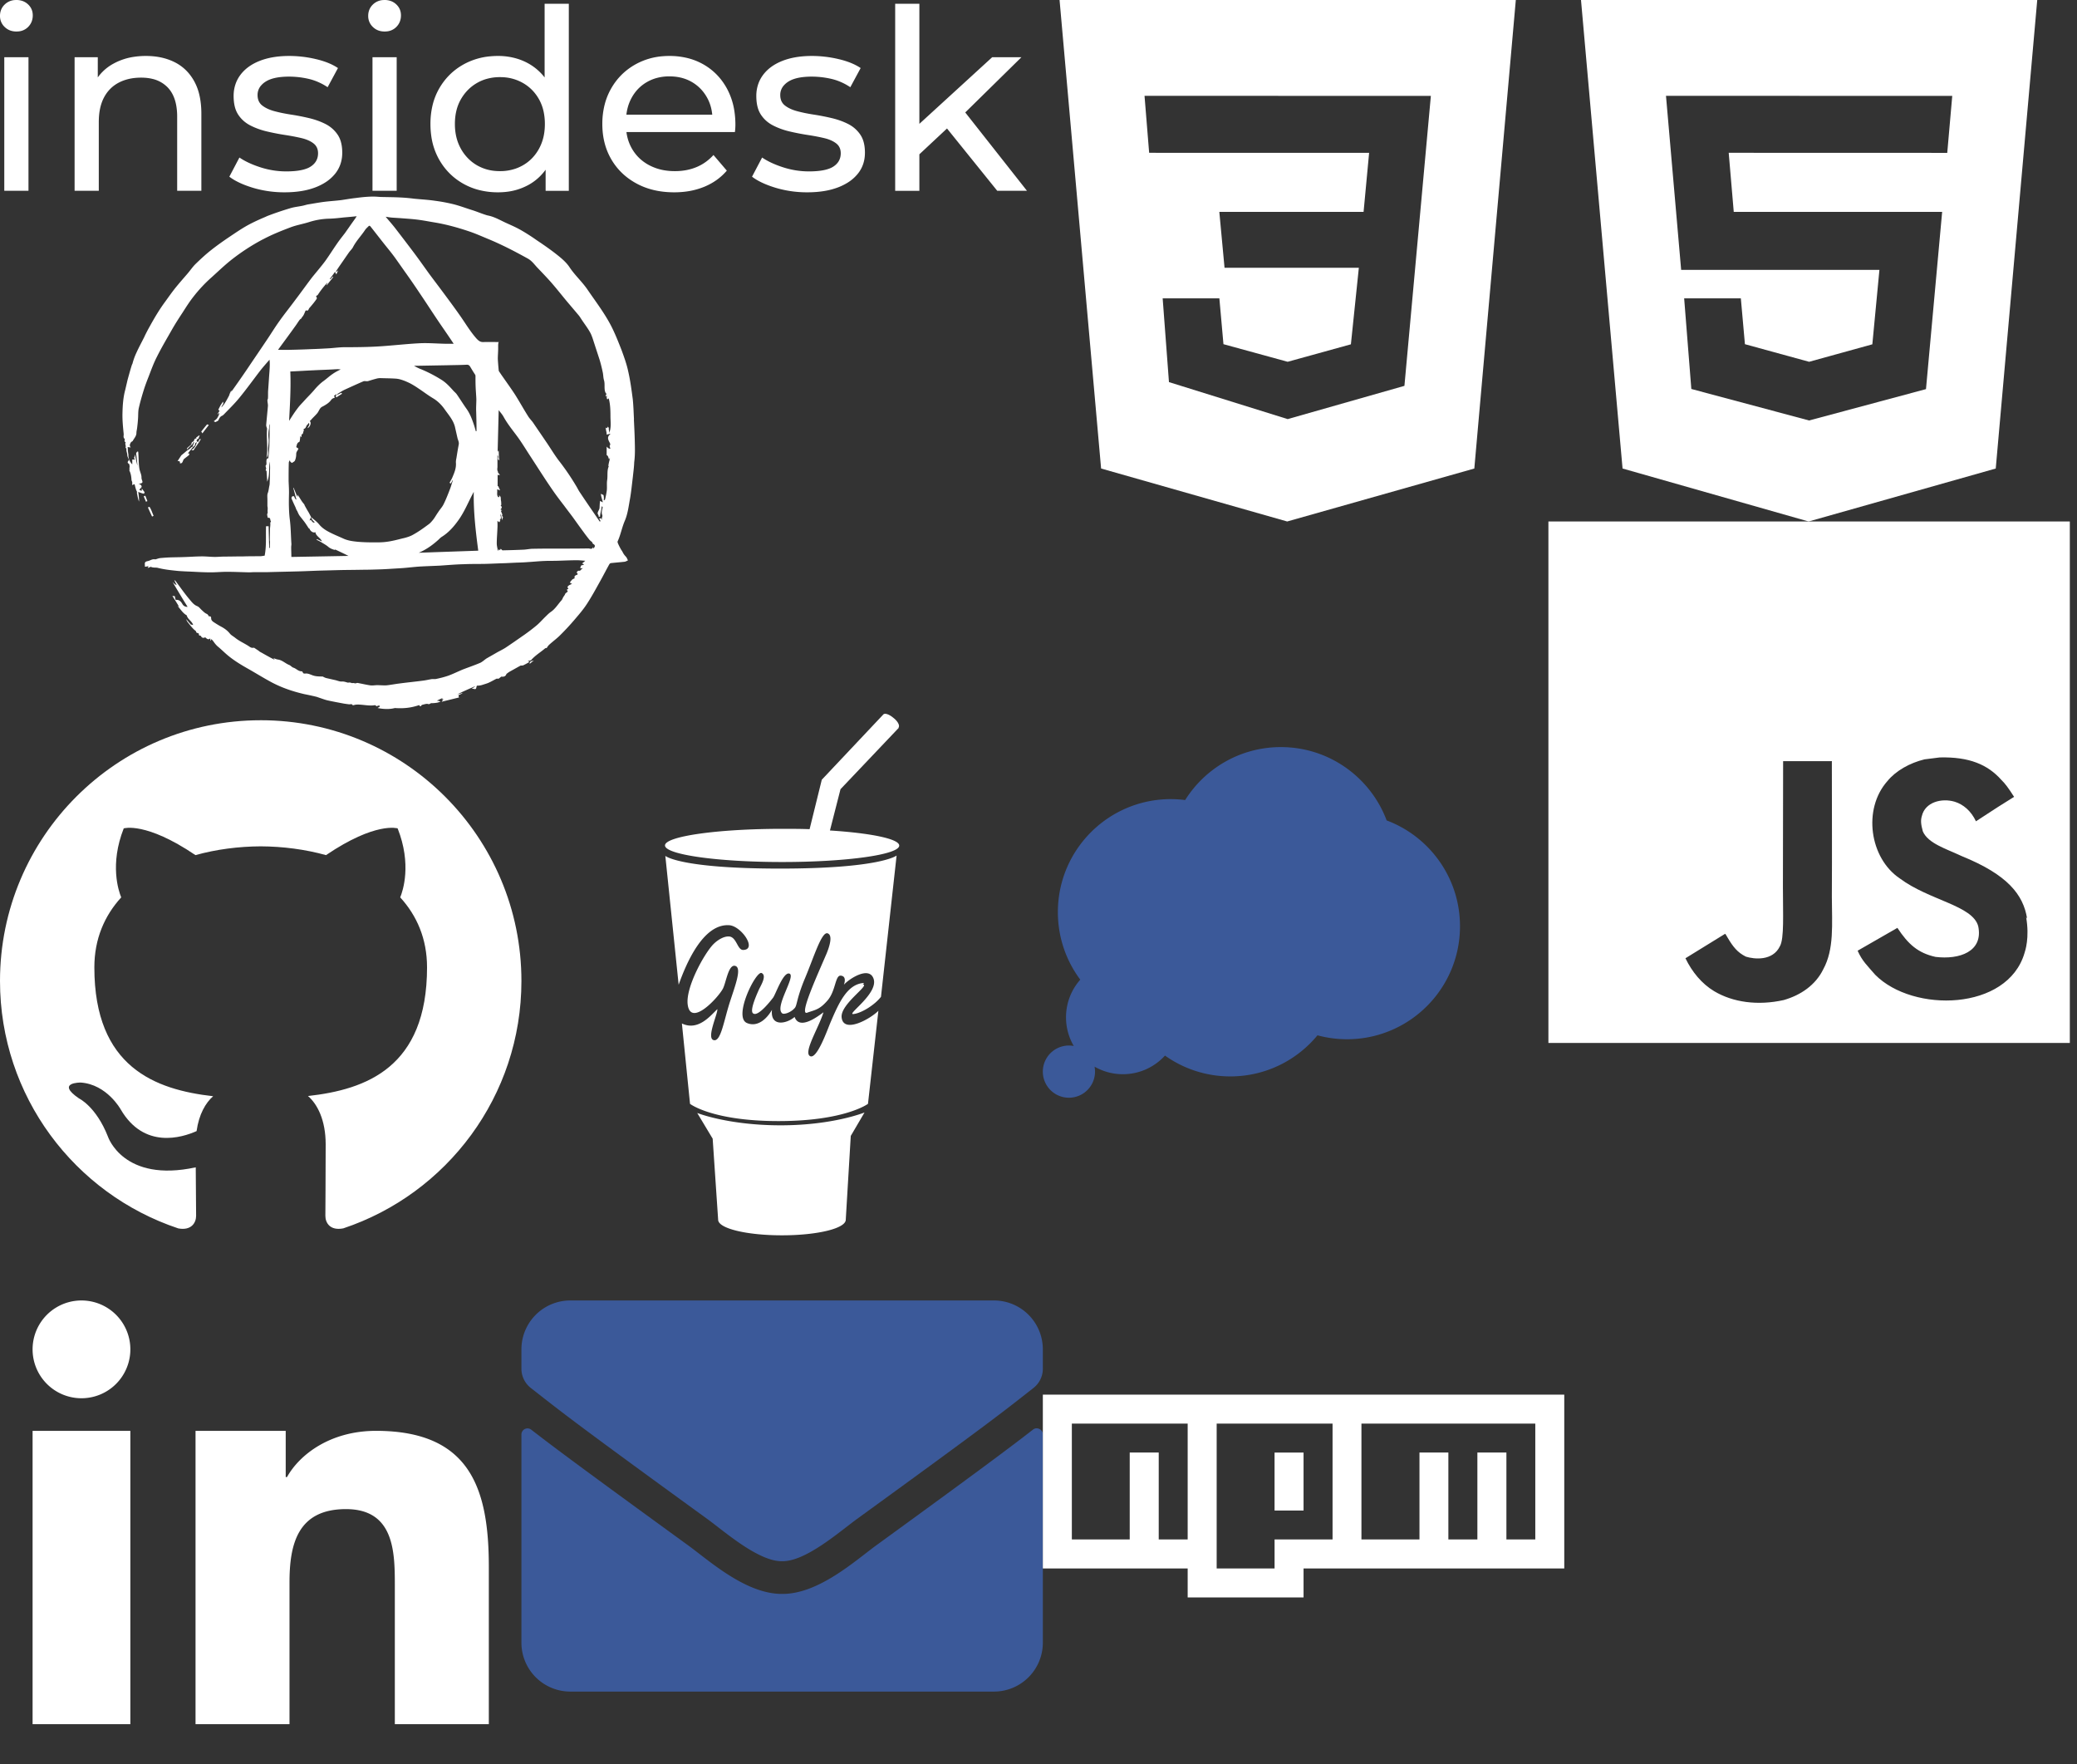 <?xml version="1.0" encoding="utf-8"?><svg width="239" height="203" viewBox="0 0 239 203" xmlns="http://www.w3.org/2000/svg" xmlns:xlink="http://www.w3.org/1999/xlink"><rect x="0" y="0" width="239" height="203" fill="#333333" stroke="none"/><svg width="60" height="60" viewBox="0 0 60 60" id="css3" x="118.175" xmlns="http://www.w3.org/2000/svg"><path fill="#fff" d="M3.75 0h52.5l-4.775 53.907L29.942 60 8.529 53.905 3.749 0zm42.725 11.033-32.95-.007.532 6.555 25.312.005-.637 6.79h-16.6l.6 6.432h15.455l-.915 8.808-7.275 2.01-7.39-2.025-.47-5.275h-6.525l.725 9.638 13.662 4.257 13.433-3.825 3.042-33.36z"/></svg><svg width="60" height="60" viewBox="0 0 60 60" id="github" y="82.127" xmlns="http://www.w3.org/2000/svg"><path fill="#fff" d="M30 .741c-16.567 0-30 13.431-30 30 0 13.255 8.596 24.5 20.516 28.467 1.499.278 2.05-.651 2.05-1.443 0-.715-.028-3.079-.041-5.585-8.347 1.815-10.108-3.54-10.108-3.54-1.364-3.467-3.331-4.39-3.331-4.39-2.722-1.862.206-1.824.206-1.824 3.012.212 4.598 3.092 4.598 3.092 2.676 4.586 7.018 3.26 8.731 2.494.269-1.939 1.046-3.262 1.905-4.012-6.664-.758-13.669-3.331-13.669-14.826 0-3.275 1.172-5.952 3.091-8.052-.311-.756-1.339-3.807.29-7.939 0 0 2.52-.806 8.252 3.076 2.393-.665 4.959-.998 7.509-1.01 2.549.012 5.117.345 7.515 1.01 5.727-3.881 8.242-3.076 8.242-3.076 1.633 4.133.606 7.184.295 7.939 1.923 2.101 3.088 4.777 3.088 8.052 0 11.523-7.018 14.06-13.699 14.802 1.076.931 2.035 2.757 2.035 5.555 0 4.014-.035 7.245-.035 8.233 0 .799.54 1.734 2.061 1.439C51.414 55.232 60 43.991 60 30.74c0-16.569-13.432-30-30-30z"/></svg><svg width="60" height="60" viewBox="0 0 60 60" id="gulp" x="60" y="82.127" xmlns="http://www.w3.org/2000/svg"><path fill="#fff" d="m37.89 48.58 1.59-2.71s-3.61 1.477-9.65 1.477c-6.045 0-9.6-1.42-9.6-1.42l1.777 2.958.63 9.323c0 1.008 3.285 1.795 7.34 1.795 4.058 0 7.345-.785 7.345-1.795l.573-9.588v-.04zm1.537-17.615c-1.923.115-2.883 2.258-3.847 4.512-.357.825-1.575 4.342-2.37 3.907-.795-.432 1.032-3.322 1.548-5.043-.593.435-2.763 2.123-3.322.537-.895.785-2.823 1.2-2.605-.822-.477.862-1.552 2.058-2.847 1.535-1.683-.638.987-6.027 1.65-5.768.665.303-.132 1.5-.34 1.985-.465 1.047-.995 2.395-.637 2.658.6.485 2.26-1.758 2.298-1.797.31-.413 1.197-3.072 1.908-2.768.712.335-1.777 3.852-.85 4.565.19.15.957-.075 1.422-.597.3-.3.195-1.05 1.197-3.445 1.01-2.397 1.91-5.39 2.598-5.165s.123 1.758-.128 2.358c-1.16 2.695-3.17 7.11-2.225 6.775.935-.337 1.422-.337 2.358-1.422s.862-2.88 1.497-2.843c.6.035.525.635.375 1.045.6-.675 2.88-2.17 3.408-.71.635 1.72-3.26 4.23-2.285 4.08.938-.112 2.47-1.085 3.145-1.983l1.797-16.25s-1.835 1.5-13.402 1.5-13.21-1.46-13.21-1.46l1.533 14.825c.825-2.32 2.77-7.035 5.805-6.85 1.385.075 3.258 2.772 1.645 2.847-.675.037-.75-1.347-1.535-1.535-.597-.115-1.385.338-1.908.863-1.01 1.01-3.26 5.015-2.96 7.002.375 2.545 3.517-.865 4.043-1.875.372-.708.635-2.845 1.42-2.62.825.225-.072 2.435-.675 4.342-.675 2.172-1.01 4.452-1.83 4.19-.825-.26.522-3.067.445-3.555-.783.747-2.208 2.55-4.077 1.647l.935 9.248s2.547 1.983 10.182 1.983 10.295-1.983 10.295-1.983l1.197-10.707c-.972.975-4.042 2.658-4.23.75-.147-1.535 3.333-3.745 2.435-3.785l.15-.172zm3.938-29.292-6.648 7-1.215 4.752c4.702.3 7.972.965 7.972 1.735 0 1.047-6.035 1.893-13.477 1.893s-13.475-.858-13.475-1.908c0-1.047 6.035-1.91 13.478-1.91 1.058 0 2.11 0 3.16.04l1.403-5.69L41.625.097c.17-.225.7-.038 1.185.375.485.372.747.86.597 1.085v.075l-.042.04zM33.78 16.16s-1.308 0-1.525-.2a.352.352 0 0 1-.09-.225c0-.145.098-.228.225-.275l.11.188c-.053.015-.072.037-.083.057 0 .102.785.173 1.387.165.597-.008 1.328-.057 1.332-.16 0-.03-.057-.057-.153-.082l.112-.18c.157.05.292.145.292.303 0 .275-.352.32-.575.353-.267.037-1.03.057-1.03.057h-.005z"/></svg><svg width="60" height="60" viewBox="0 0 60 60" id="html5" x="178.175" xmlns="http://www.w3.org/2000/svg"><path fill="#fff" d="M3.75 0h52.5l-4.775 53.907L29.942 60l-21.41-6.095L3.75 0zm17.577 24.375-.58-6.795 25.148.008.575-6.555-32.94-.007 1.745 20.025H38.09l-.815 8.565L30 41.626l-7.387-2.025-.47-5.275h-6.522l.825 10.428 13.555 3.625 13.447-3.608 1.86-20.392h-23.98z"/></svg><svg width="118.175" height="22.127" viewBox="0 0 118.175 22.127" id="insidesk-logo" xmlns="http://www.w3.org/2000/svg"><path d="M84.564 15.196H71.485v-2.001h11.629l-1.131.696a6.53 6.53 0 0 0 .001-.128q0-1.401-.61-2.511-.638-1.16-1.754-1.812-1.117-.653-2.596-.653a5.496 5.496 0 0 0-1.52.204 4.711 4.711 0 0 0-1.061.449q-1.131.652-1.769 1.827-.638 1.174-.638 2.682v.464a5.676 5.676 0 0 0 .234 1.655 4.955 4.955 0 0 0 .477 1.086q.71 1.203 1.986 1.87a5.83 5.83 0 0 0 1.933.602 7.402 7.402 0 0 0 .996.065q1.363 0 2.48-.464 1.116-.464 1.957-1.392l1.537 1.798q-1.044 1.218-2.595 1.856a8.484 8.484 0 0 1-2.305.576 10.546 10.546 0 0 1-1.161.062q-2.465 0-4.335-1.015-1.871-1.015-2.9-2.784-1.03-1.769-1.03-4.06a8.932 8.932 0 0 1 .282-2.287 7.444 7.444 0 0 1 .719-1.773q1-1.769 2.755-2.769a7.664 7.664 0 0 1 3.28-.976 9.274 9.274 0 0 1 .678-.025 8.591 8.591 0 0 1 2.195.27 7.116 7.116 0 0 1 1.749.716q1.711.986 2.683 2.77a7.886 7.886 0 0 1 .856 2.596 10.298 10.298 0 0 1 .115 1.565 5.007 5.007 0 0 1-.002.139l-.005.128a8.82 8.82 0 0 1-.007.139 5.918 5.918 0 0 1-.024.279 4.9 4.9 0 0 1-.02.156Zm-61.393-2.088v8.845h-2.784v-8.526a7.306 7.306 0 0 0-.103-1.273q-.123-.69-.39-1.234a3.367 3.367 0 0 0-.594-.857 3.552 3.552 0 0 0-1.756-.985q-.595-.146-1.304-.146-1.479 0-2.581.58-1.102.58-1.696 1.711-.595 1.131-.595 2.813v7.917H8.584V6.583h2.668v4.147l-.435-1.102a5.327 5.327 0 0 1 2.271-2.322 6.468 6.468 0 0 1 .049-.027 6.99 6.99 0 0 1 2.273-.74 9.163 9.163 0 0 1 1.381-.101q1.885 0 3.321.725 1.435.725 2.247 2.204a6.112 6.112 0 0 1 .583 1.559q.168.72.213 1.559a11.714 11.714 0 0 1 .016.623Zm3.219 7.221 1.16-2.204q.986.667 2.436 1.131 1.45.464 2.958.464a10.884 10.884 0 0 0 .956-.039q.947-.084 1.538-.348a2.294 2.294 0 0 0 .305-.164q.855-.551.855-1.537 0-.725-.522-1.131t-1.377-.609q-.856-.203-1.9-.362-1.044-.16-2.088-.406a8.643 8.643 0 0 1-1.411-.46 7.585 7.585 0 0 1-.503-.236q-.87-.45-1.392-1.247a2.92 2.92 0 0 1-.366-.833q-.102-.374-.137-.816a6.087 6.087 0 0 1-.019-.483 4.168 4.168 0 0 1 .262-1.493 3.839 3.839 0 0 1 .521-.943q.783-1.044 2.219-1.609 1.344-.53 3.159-.564a13.401 13.401 0 0 1 .248-.002 13.379 13.379 0 0 1 2.963.34 14.743 14.743 0 0 1 .097.023 9.96 9.96 0 0 1 1.146.337q.798.291 1.391.692L37.7 10.034a6.771 6.771 0 0 0-1.597-.793 6.129 6.129 0 0 0-.578-.164q-1.131-.261-2.262-.261a9.017 9.017 0 0 0-.954.047q-1.004.107-1.626.459a2.424 2.424 0 0 0-.146.089 2.359 2.359 0 0 0-.491.423 1.633 1.633 0 0 0-.408 1.099 1.824 1.824 0 0 0 .066.506 1.334 1.334 0 0 0 .471.698q.484.379 1.229.605a5.675 5.675 0 0 0 .163.047q.855.232 1.899.392 1.044.159 2.088.406 1.044.246 1.9.681.855.435 1.392 1.218a2.833 2.833 0 0 1 .389.865q.101.371.133.81a5.756 5.756 0 0 1 .014.413q0 1.392-.812 2.407a4.657 4.657 0 0 1-1.199 1.047 6.429 6.429 0 0 1-1.092.534 8.041 8.041 0 0 1-1.514.405q-.93.16-2.024.16a12.602 12.602 0 0 1-3.311-.428 11.759 11.759 0 0 1-.328-.094q-1.242-.376-2.101-.871a5.679 5.679 0 0 1-.611-.405Zm60.146 0 1.16-2.204q.986.667 2.436 1.131 1.45.464 2.958.464a10.884 10.884 0 0 0 .956-.039q.947-.084 1.538-.348a2.294 2.294 0 0 0 .305-.164q.855-.551.855-1.537 0-.725-.522-1.131t-1.377-.609q-.856-.203-1.9-.362-1.044-.16-2.088-.406a8.643 8.643 0 0 1-1.411-.46 7.585 7.585 0 0 1-.503-.236q-.87-.45-1.392-1.247a2.92 2.92 0 0 1-.366-.833q-.102-.374-.137-.816a6.087 6.087 0 0 1-.019-.483 4.168 4.168 0 0 1 .262-1.493 3.839 3.839 0 0 1 .521-.943q.783-1.044 2.219-1.609 1.344-.53 3.159-.564a13.401 13.401 0 0 1 .248-.002 13.379 13.379 0 0 1 2.963.34 14.743 14.743 0 0 1 .097.023 9.96 9.96 0 0 1 1.146.337q.798.291 1.391.692l-1.189 2.204a6.771 6.771 0 0 0-1.597-.793 6.129 6.129 0 0 0-.578-.164q-1.131-.261-2.262-.261a9.017 9.017 0 0 0-.954.047q-1.004.107-1.626.459a2.424 2.424 0 0 0-.146.089 2.359 2.359 0 0 0-.491.423 1.633 1.633 0 0 0-.408 1.099 1.824 1.824 0 0 0 .066.506 1.334 1.334 0 0 0 .471.698q.484.379 1.229.605a5.675 5.675 0 0 0 .163.047q.855.232 1.899.392 1.044.159 2.088.406 1.044.246 1.9.681.855.435 1.392 1.218a2.833 2.833 0 0 1 .389.865q.101.371.133.81a5.756 5.756 0 0 1 .014.413q0 1.392-.812 2.407a4.657 4.657 0 0 1-1.199 1.047 6.429 6.429 0 0 1-1.092.534 8.041 8.041 0 0 1-1.514.405q-.93.16-2.024.16a12.602 12.602 0 0 1-3.311-.428 11.759 11.759 0 0 1-.328-.094q-1.242-.376-2.101-.871a5.679 5.679 0 0 1-.611-.405Zm19.256 1.624h-2.784V.435h2.784v21.518Zm-40.339 0h-2.668v-4.147l.174-3.567-.29-3.567V.435h2.784v21.518Zm-10.51-.138a7.429 7.429 0 0 1-1.626-.674q-1.755-.986-2.77-2.755a7.614 7.614 0 0 1-.925-2.774 9.794 9.794 0 0 1-.09-1.344 9.187 9.187 0 0 1 .238-2.136 7.276 7.276 0 0 1 .777-1.967q1.015-1.755 2.77-2.741a7.723 7.723 0 0 1 3.1-.945 9.502 9.502 0 0 1 .887-.041 7.476 7.476 0 0 1 2.282.34 6.721 6.721 0 0 1 1.227.53 6.167 6.167 0 0 1 2.166 2.038 7.674 7.674 0 0 1 .343.572 7.317 7.317 0 0 1 .692 1.89q.187.836.234 1.802a13.556 13.556 0 0 1 .016.658q0 2.126-.606 3.674a6.72 6.72 0 0 1-.307.676 6.728 6.728 0 0 1-1.235 1.687 5.926 5.926 0 0 1-1.245.938 6.859 6.859 0 0 1-2.712.842 8.459 8.459 0 0 1-.855.042 8.651 8.651 0 0 1-2.361-.312Zm2.593-2.124a5.436 5.436 0 0 0 1.785-.287 4.996 4.996 0 0 0 .84-.38q1.174-.667 1.856-1.899a5.421 5.421 0 0 0 .615-1.88 6.952 6.952 0 0 0 .066-.977 6.738 6.738 0 0 0-.14-1.406 5.067 5.067 0 0 0-.541-1.45q-.682-1.204-1.856-1.871a5.156 5.156 0 0 0-2.355-.661 6.142 6.142 0 0 0-.27-.006 5.611 5.611 0 0 0-1.563.211 4.848 4.848 0 0 0-1.076.456q-1.16.667-1.856 1.871-.696 1.203-.696 2.856 0 1.624.696 2.857a5.053 5.053 0 0 0 1.273 1.505 4.831 4.831 0 0 0 .583.394 5.036 5.036 0 0 0 2.096.644 6.189 6.189 0 0 0 .543.023ZM3.277 21.953H.493V6.583h2.784v15.37Zm42.369 0h-2.784V6.583h2.784v15.37Zm63.597-7.424-3.973 3.712.058-3.567 8.845-8.091h3.364l-6.786 6.67-1.508 1.276Zm8.932 7.424h-3.422l-6.032-7.482 1.798-2.233 7.656 9.715ZM1.885 3.625q-.812 0-1.348-.522A1.708 1.708 0 0 1 0 1.862a2.096 2.096 0 0 1 0-.035 1.874 1.874 0 0 1 .13-.707A1.734 1.734 0 0 1 .537.522 1.824 1.824 0 0 1 1.735.005 2.411 2.411 0 0 1 1.885 0a2.135 2.135 0 0 1 .669.101 1.791 1.791 0 0 1 .68.407q.536.507.536 1.261a1.936 1.936 0 0 1-.138.741 1.809 1.809 0 0 1-.384.579 1.75 1.75 0 0 1-1.096.522 2.41 2.41 0 0 1-.267.014Zm42.369 0q-.812 0-1.348-.522a1.708 1.708 0 0 1-.537-1.241 2.096 2.096 0 0 1 0-.035 1.874 1.874 0 0 1 .13-.707 1.734 1.734 0 0 1 .407-.598 1.824 1.824 0 0 1 1.198-.517 2.411 2.411 0 0 1 .15-.005 2.135 2.135 0 0 1 .669.101 1.791 1.791 0 0 1 .68.407q.536.507.536 1.261a1.936 1.936 0 0 1-.138.741 1.809 1.809 0 0 1-.384.579 1.75 1.75 0 0 1-1.096.522 2.41 2.41 0 0 1-.267.014Z" vector-effect="non-scaling-stroke" stroke="none" stroke-linecap="round" font-size="12" stroke-width="0" fill="#fff" style="stroke:#fff;stroke-width:0;fill:#fff"/></svg><svg width="60" height="60" viewBox="0 0 60 60" id="javascript" x="178.175" y="60" xmlns="http://www.w3.org/2000/svg"><path fill="#fff" d="M0 0h60v60H0V0zm55.085 45.69c-.438-2.738-2.22-5.037-7.507-7.182-1.84-.863-3.885-1.463-4.492-2.85-.228-.825-.263-1.275-.115-1.763.375-1.615 2.287-2.1 3.787-1.65.975.3 1.875 1.05 2.44 2.25 2.585-1.69 2.585-1.69 4.388-2.813-.675-1.05-1.01-1.503-1.465-1.95-1.575-1.762-3.672-2.663-7.085-2.585l-1.763.222c-1.69.413-3.3 1.312-4.275 2.512-2.85 3.228-2.028 8.853 1.422 11.178 3.413 2.55 8.403 3.11 9.04 5.513.6 2.925-2.175 3.862-4.915 3.525-2.028-.45-3.15-1.465-4.387-3.34l-4.575 2.628c.525 1.2 1.125 1.722 2.025 2.772 4.35 4.39 15.225 4.165 17.178-2.51.072-.225.6-1.763.185-4.125l.115.168zM32.628 27.578h-5.62c0 4.845-.023 9.66-.023 14.513 0 3.08.157 5.907-.345 6.777-.825 1.722-2.95 1.503-3.915 1.2-.99-.49-1.492-1.165-2.075-2.137-.157-.263-.275-.49-.318-.49l-4.563 2.813c.762 1.575 1.875 2.93 3.31 3.792 2.137 1.275 5.01 1.688 8.017 1.012 1.957-.565 3.645-1.728 4.527-3.528 1.275-2.325 1.005-5.175.993-8.365.03-5.135 0-10.272 0-15.447l.01-.14z"/></svg><svg width="60" height="60" viewBox="0 0 60 60" id="linkedin" y="142.127" xmlns="http://www.w3.org/2000/svg"><path fill="#fff" d="M22.5 22.5h10.377v5.319h.148C34.469 25.23 38.003 22.5 43.27 22.5c10.954 0 12.98 6.819 12.98 15.688V56.25H45.433V40.238c0-3.819-.078-8.732-5.627-8.732-5.634 0-6.493 4.159-6.493 8.455v16.29H22.5v-33.75zM3.75 22.5H15v33.75H3.75V22.5zM15 13.125a5.624 5.624 0 1 1-11.25 0 5.624 5.624 0 1 1 11.25 0z"/></svg><svg width="60" height="60" viewBox="0 0 60 60" id="mail" x="60" y="142.127" xmlns="http://www.w3.org/2000/svg"><path fill="#3b5999" d="M58.863 22.359c.457-.363 1.137-.023 1.137.551v23.965a5.627 5.627 0 0 1-5.625 5.625H5.625A5.627 5.627 0 0 1 0 46.875V22.922a.701.701 0 0 1 1.137-.551C3.762 24.41 7.242 27 19.196 35.684c2.473 1.805 6.645 5.602 10.805 5.578 4.184.035 8.438-3.844 10.816-5.578C52.77 27 56.239 24.399 58.864 22.36zM30 37.5c2.719.047 6.633-3.422 8.602-4.852 15.551-11.285 16.734-12.27 20.32-15.082A2.803 2.803 0 0 0 60 15.351v-2.227a5.627 5.627 0 0 0-5.625-5.625H5.625A5.627 5.627 0 0 0 0 13.124v2.227a2.82 2.82 0 0 0 1.078 2.215c3.586 2.801 4.77 3.797 20.32 15.082 1.969 1.43 5.883 4.898 8.602 4.852z"/></svg><svg width="60" height="60" viewBox="0 0 60 60" id="npm" x="120" y="142.127" xmlns="http://www.w3.org/2000/svg"><path fill="#fff" d="M0 18.335v20h16.665v3.33H30v-3.33h30v-20H0zm16.665 16.66h-3.33v-10H9.997v10h-6.66V21.667h13.328v13.328zm10 0v3.34h-6.663V21.667h13.335v13.33l-6.672-.003zm30.002 0h-3.325v-10h-3.34v10h-3.338v-10h-3.325v10h-6.678V21.667h20.005v13.328z"/><path fill="#fff" d="M26.663 25H30v6.668h-3.337V25z"/></svg><svg width="88" height="60" viewBox="0 0 88 60" id="postcss" y="22.127" xmlns="http://www.w3.org/2000/svg"><path fill="#fff" d="M72.953 26.137c-.04-.778-.061-1.555-.14-2.333-.14-1.057-.28-2.134-.518-3.17-.179-.857-.477-1.675-.776-2.492-.378-.957-.757-1.934-1.236-2.851-.776-1.476-1.792-2.792-2.728-4.168-.617-.878-1.413-1.595-2.011-2.492-.338-.52-.836-.958-1.334-1.357-.796-.639-1.632-1.217-2.468-1.775a23.268 23.268 0 0 0-1.833-1.171l-.12-.064c-.537-.3-1.115-.539-1.672-.798-.637-.3-1.255-.658-1.971-.798-.179-.04-.338-.1-.518-.159-.459-.16-.897-.341-1.354-.48-.698-.219-1.374-.478-2.091-.658a19.386 19.386 0 0 0-2.129-.397c-.796-.12-1.612-.159-2.409-.24a19.25 19.25 0 0 0-1.533-.138c-.757-.041-1.533-.041-2.29-.061-.378-.02-.777-.061-1.155-.04-.577.02-1.155.08-1.733.159-.557.061-1.115.16-1.652.24-.658.08-1.314.12-1.972.2-.617.079-1.255.199-1.871.299-.219.04-.439.12-.658.159-.477.101-.975.14-1.453.3a35.585 35.585 0 0 0-2.809.968l.261-.09c-.777.318-1.534.657-2.27 1.056-.757.419-1.474.917-2.191 1.396-.677.459-1.354.937-2.011 1.455-.637.499-1.233 1.057-1.812 1.615-.319.318-.578.698-.878 1.056-.496.579-.994 1.137-1.472 1.735-.398.499-.757 1.017-1.135 1.536-.677.916-1.255 1.893-1.792 2.871-.124.211-.33.603-.528 1l-.089.197c-.299.598-.617 1.177-.896 1.793a7.212 7.212 0 0 0-.466 1.284l-.012.053c.001-.169-.279.818-.55 1.808l-.267 1.143c-.238.876-.298 1.793-.318 2.691-.02.798.061 1.575.139 2.373.02.2-.098.439.14.598-.08.219-.02.341.098.378-.138.219.061.36-.019.56-.02.039.061.119.098.179 0 .061-.019.14 0 .2.021.179.101.359.101.558 0 .139.121.299.159.439a.232.232 0 0 1-.038.199c-.121.139-.101.26.079.339.1.26.061.38.04.499.039.179-.02.239 0 .28.159.318.219.677.239 1.037 0 .079.039.159.079.259.02 0 0 .378 0 .378.098-.061.179-.079.278-.12.061.26.12.499.199.719.098.159.098.238.059.257.08.36.12.699.259 1.038 0-.378-.039-.758-.098-1.117.278.1.517.199.676.199.02-.061.039-.139.061-.179-.121-.12-.219-.299-.341-.418.041.159 0 .219 0 .28-.079-.041-.179-.081-.278-.121.079-.098.159-.199.278-.318 0-.18-.098-.341-.378-.32.12-.039.239-.098.378-.139.219-.12-.02-.339-.02-.618.019-.341-.18-.679-.24-1.037-.1-.56-.079-1.397-.139-1.955-.121-.098-.219.159-.24.18.061.478.12.956.159 1.435-.119-.398-.199-.837-.298-1.315-.02.139-.041.199-.041.28-.098.098-.02.218.04.358-.14-.061-.3-.04-.3-.04v.558c-.199-.199-.259-.359-.359-.499-.039-.159-.061-.318-.098-.477.038-.101 0-.16 0-.219a8.446 8.446 0 0 1-.054-.407l-.007-.072c.02-.02-.02-.319-.02-.319.159.02.259.04.358.04-.199-.26-.061-.419.02-.579.039-.079.179-.098.219-.179.159-.299.418-.537.418-.917 0-.179.061-.378.079-.558.041-.339.08-.678.101-1.017.039-.439 0-.878.098-1.296.16-.698.359-1.396.578-2.094.159-.499.339-.978.537-1.476.3-.778.578-1.556.956-2.293.537-1.078 1.155-2.114 1.753-3.17.378-.658.776-1.277 1.196-1.914.397-.618.794-1.256 1.254-1.835a16.376 16.376 0 0 1 2.094-2.238l.017-.015c.796-.717 1.553-1.455 2.408-2.113a24.023 24.023 0 0 1 3.413-2.209l.131-.064c1.017-.537 2.072-.957 3.127-1.356.677-.257 1.413-.378 2.111-.598a8.38 8.38 0 0 1 2.429-.398c.537-.02 1.056-.08 1.593-.14.478-.04.956-.08 1.474-.14-.061.079-.08.12-.1.159-.219.319-.458.639-.677.958-.179.26-.378.539-.558.798-.319.418-.658.837-.956 1.276-.459.658-.878 1.337-1.354 1.995-.478.638-.996 1.236-1.494 1.854-.657.858-1.274 1.735-1.931 2.593-.598.817-1.235 1.595-1.812 2.412-.518.719-.976 1.476-1.476 2.214-.735 1.097-1.472 2.173-2.209 3.27a131.086 131.086 0 0 1-2.136 3.052l.384-.56c-.04.061-.1.079-.159.12-.159.259-.159.399-.219.518-.159.299-.318.598-.498.878-.1.159-.239.299-.359.458-.02-.239.318-.359.159-.658-.098.16-.199.3-.298.459l-.24.478c.079.059.219.098.079.219-.061.098-.12.219-.179.318a.713.713 0 0 0 .218-.197l.001-.002c0 .219-.119.399-.219.579-.079.159-.278.278-.416.399.019.019.159.079.179.098.179-.061.238-.159.259-.098.061-.081.12-.141.139-.201.079-.199.199-.359.398-.439a.72.72 0 0 0 .199-.159c.598-.618 1.216-1.217 1.753-1.875.837-1.016 1.594-2.073 2.39-3.11.339-.439.737-.878 1.096-1.296.059.459.02.897 0 1.317-.061.737-.1 1.476-.159 2.232-.02.3 0 .598-.02.897 0 .08-.061.14-.061.219 0 .2.061.418.061.618-.061.738-.14 1.456-.199 2.194-.02.159.059.318.098.458-.098 1.077.121 2.213-.059 3.35.139-.219.179-.36.179-.499.02-.12 0-.239 0-.378v-.2c.02-.359.1-.738.061-1.097a3.69 3.69 0 0 1 .039-1.156c.039-.159-.02-.359.079-.558v.299c-.02 1.137.019 2.273-.14 3.41-.02.098.061.278-.159.259-.18.359.039.618-.159.817-.041.04.038.219.059.339-.08.24-.08.24.039.26.02.439.061.838.079 1.256.318-.757.159-1.536.299-2.313.02.319.04.639.02.978 0 .518-.019 1.017-.038 1.536 0 .098-.02.198-.041.298-.061.28-.079.558-.179.817-.08.2-.04.499-.04.738v.757c.079.341-.02.519.039.719-.061.199-.08.259-.061.318l.061.3c.398-.039.219.26.378.419-.121.159-.08.219-.08.299 0 .179-.02.339-.04.518 0 .459-.019.917-.019 1.356 0 .061.02.12.02.179 0 .039-.019.558-.019.558.04.061 0 .12-.061.179-.019 0-.079-2.533-.079-2.533h-.298c-.039 1.197.061 2.274-.159 3.39-.239.02-.318.061-.577.061-.617 0-1.235 0-1.852.02-.737 0-1.453.02-2.191.02-.358 0-.736.039-1.095.039-.478 0-.976-.061-1.453-.061-.738 0-1.454.061-2.191.08-.537.02-1.074.02-1.612.04-.42.02-.792.049-1.161.087l.085-.007c-.159.02-.299.08-.498.14-.061 0-.199-.02-.318 0-.2.04-.378.159-.578.2-.299.061-.378.14-.339.439v.199c-.02.04.439-.061.439-.061-.041 0-.061.121-.121.219.16-.059.26-.098.359-.138.299.139.558.061.797.12.776.199 1.572.28 2.368.359.518.04 1.016.061 1.534.08.737.039 1.474.079 2.209.079.618 0 1.216-.061 1.833-.061.855 0 1.712.041 2.568.061.179 0 .378-.02.577-.02h1.453c1.295-.039 2.59-.059 3.884-.098.737-.021 1.494-.061 2.23-.081l2.27-.061c.876-.019 1.752-.019 2.609-.038.657 0 1.294-.021 1.952-.041.735-.02 1.492-.08 2.229-.121.482-.028.894-.063 1.304-.108l-.109.01c.477-.041.976-.101 1.453-.121.717-.039 1.453-.059 2.172-.098.895-.061 1.791-.14 2.707-.16.838-.039 1.693-.02 2.53-.039.736-.02 1.473-.061 2.23-.08l1.256-.061s.835-.019 1.254-.059c.717-.04 1.433-.12 2.15-.139.457-.02.916 0 1.373-.02.736-.019 1.493-.059 2.23-.059.278 0 .577.04.936.061-.16.139-.26.219-.378.318.079.02.159.061.238.101a.537.537 0 0 1-.312.1h-.006c-.041.098-.081.139-.121.338h.359c-.14 0-.26.18-.399.3-.159-.04-.299 0-.378.219.139.079.12.139.1.219-.239.079-.418.159-.318.418-.081.04-.18.079-.28.139-.098.159-.278.2-.239.419.079.02.159.061.219.08-.101.04-.2.1-.3.14-.359.219-.199.319-.12.419-.061.04-.12.079-.179.1.039.179.098.219.119.219a8.905 8.905 0 0 0-.298.239c-.061.179-.14.259-.219.378-.079.121-.12.28-.219.399-.418.459-.717.997-1.254 1.354-.199.141-.378.32-.558.499-.359.339-.678.719-1.056 1.037-.452.377-.958.763-1.48 1.128l-.073.049c-.656.459-1.313.917-1.97 1.356-.358.239-.757.418-1.135.638s-.736.419-1.115.639c-.239.159-.459.378-.717.498-.657.28-1.354.518-2.031.778-.656.28-1.135.518-1.632.698-.458.159-.936.28-1.413.378-.159.041-.339 0-.518.02-.338.059-.676.139-1.015.179-.876.12-1.752.199-2.628.318-.518.061-1.015.16-1.534.219-.358.02-.736-.019-1.095-.019-.257 0-.537.061-.796.02-.418-.061-.836-.159-1.255-.239-.098-.02-.238-.061-.318-.02-.159.08-.299-.039-.459 0-.098.02-.199-.061-.299-.061-.08-.019-.179.021-.28 0-.219-.059-.418-.138-.656-.119s-.478-.098-.737-.159c-.359-.08-.698-.159-1.056-.24a1.752 1.752 0 0 1-.406-.183l.008.004c-.518 0-.857-.02-1.175-.139-.278-.1-.537-.24-.836-.2-.079.02-.139-.02-.219-.02-.061-.08-.119-.239-.179-.239-.399.02-.638-.319-.976-.419-.179-.061-.318-.259-.498-.318-.439-.182-.796-.56-1.294-.619-.159-.02-.318-.1-.498-.159.061.079.098.138.159.198-.577-.28-1.115-.598-1.653-.897-.079-.021-.139-.101-.199-.141l-.537-.359c-.298.061-.418-.061-.497-.1-.537-.378-1.155-.618-1.672-1.037-.219-.179-.479-.3-.638-.518-.28-.339-.617-.579-.996-.778-.299-.159-.577-.339-.855-.518-.141-.1-.28-.219-.28-.439 0-.139-.061-.28-.239-.199-.079-.121-.159-.26-.259-.3-.239-.098-.398-.278-.577-.437s-.318-.378-.537-.459c-.399-.159-.638-.498-.876-.777-.558-.658-1.056-1.377-1.574-2.073-.039-.061-.119-.101-.179-.16.079.219.179.399.278.598-.199-.079-.338-.219-.458-.358-.02.02 1.374 2.312 1.374 2.312.12.179.219.359.338.537a.612.612 0 0 1-.596-.315l-.002-.003c-.179-.319-.378-.519-.776-.479a3.218 3.218 0 0 1-.097-.419l-.003-.02c-.079 0-.139 0-.28-.02.28.439.519.817.778 1.256-.1-.059-.159-.098-.199-.119.358.378.617.857 1.074 1.097.1.458.617.677.737 1.116-.098-.02-.179-.04-.278-.061-.16-.199-.341-.398-.518-.617a.985.985 0 0 0 .179.359c.24.299.459.598.738.857.1.098.239.139.239.318.159.08.219.101.28.101.039.12-.02.299.219.259.159.299.318.299.537.2.257.257.398.278.577.119 0 .1.02.199.02.28.079-.041.059-.101.059-.201.098.08.159.12.199.159.2.28.378.539.658.758.378.319.717.658 1.074.957.696.577 1.474 1.056 2.25 1.495.956.537 1.872 1.116 2.847 1.634 1.175.618 2.429 1.037 3.723 1.336.715.142 1.191.253 1.664.373l-.249-.053c.418.12.836.299 1.255.399.637.14 1.294.26 1.931.378.139.021.28.041.439.061.179.04.398-.039.437.02.1.159.179.079.299.061.139-.041.299-.041.458-.041.558.02 1.096.139 1.653.1.119 0 .298-.1.398.1.179-.08.278-.08.358-.1.02.179 0 .179-.04.199s-.1.04-.179.1c.717.139 1.394.159 1.99 0 1.037.079 1.933-.04 2.789-.339.079.1.139.239.259.04.039-.061.139-.08.219-.1.179-.04.398-.12.557-.061.179.061.239-.098.378-.098.239 0 .458-.02.677-.061.119-.02.238-.079.378-.12a.966.966 0 0 0-.431-.1h-.008c.239-.12.458-.219.677-.318-.04.059-.08.138-.159.138h.278c-.061 0-.14.179-.239.299.717-.179 1.374-.338 2.011-.497-.219-.419.238-.28.398-.519a5.554 5.554 0 0 1-.598.159c.678-.338 1.375-.637 2.052-.936-.1.12-.219.179-.398.28.12.019.199.019.259.038.318.101.239-.198.338-.378.378 0 .537-.059.717-.119.199-.061.398-.121.598-.2.318-.14.617-.32.935-.479.059-.02.159 0 .238 0 .219-.14.298-.26.358-.24.28.04.478-.061.558-.318.139-.101.239-.18.339-.24.437-.24.855-.479 1.294-.719.159 0 .239 0 .278-.019.26-.121.499-.26.738-.399-.061-.02-.199-.098-.199-.098.199-.041.259-.061.378-.101.478-.558 1.135-.937 1.633-1.376.219-.021.219-.081.219-.121.079-.098.159-.219.257-.299.439-.399.917-.738 1.315-1.156a28.265 28.265 0 0 0 1.62-1.754l.034-.041c.477-.558.956-1.116 1.354-1.734.557-.857 1.034-1.735 1.532-2.633.359-.637.677-1.275 1.037-1.913.038-.061.119-.14.179-.14.537-.061 1.074-.098 1.593-.159.119-.02.257-.1.378-.159-.061-.101-.101-.219-.16-.32-.079-.12-.199-.219-.278-.339a1.838 1.838 0 0 1-.194-.329l-.005-.012c-.061-.098-.12-.179-.179-.278a6.907 6.907 0 0 1-.338-.678c-.02-.061-.061-.159-.04-.219.359-.777.498-1.615.836-2.393.339-.798.439-1.695.598-2.552.139-.817.219-1.634.318-2.452.061-.578.14-1.137.159-1.715.121-.917.08-1.774.061-2.633-.02-.757-.061-1.535-.098-2.293zm-40.959-8.015c.637-.878 1.294-1.755 1.932-2.652.199-.26.358-.537.557-.798.061-.079.141-.12.24-.2l-.02-.04c.08-.1.159-.179.2-.26.1-.159.159-.339.239-.518a.268.268 0 0 1 .079-.08c.28.139.28-.159.378-.26.179-.198.359-.418.518-.617.119-.159.238-.299.338-.478.02-.061-.04-.159-.061-.239h-.059c.059-.04.119-.1.179-.14.02 0 .02 0 .039-.019.12-.179.239-.359.359-.518.239-.319.498-.639.776-.918a3.476 3.476 0 0 1-.13.303l.01-.023c.02 0 .02.02.04.02.239-.319.498-.618.737-.938-.02-.019-.04-.038-.061-.038-.098.098-.179.198-.278.298-.02-.02-.04-.04-.061-.04.2-.259.399-.518.598-.817.04.061.079.139.159.299.08-.201.159-.341.219-.479-.061.061-.139.12-.199.179l-.061-.061.359-.537c.378-.539.757-1.097 1.135-1.636.141-.199.32-.359.439-.558.378-.757.976-1.354 1.434-2.054.1-.139.239-.259.359-.378.098-.12.179-.08.257.02.537.678 1.076 1.376 1.614 2.054.398.499.796.976 1.174 1.496.458.638.896 1.276 1.354 1.914a89.715 89.715 0 0 1 1.533 2.232c.757 1.117 1.474 2.234 2.231 3.351.558.817 1.115 1.615 1.653 2.432h-1.016c-.935-.02-1.892-.1-2.827-.061-1.275.061-2.569.2-3.844.3-1.612.139-3.246.159-4.858.159-.578 0-1.155.08-1.733.121-.696.038-1.374.079-2.071.098-.624.031-1.472.06-2.322.078l-.107.002c-.459.02-.936 0-1.434 0zm22.839 9.171v.182c-.02 0-.039.019-.079.019-.079-.28-.159-.578-.257-.857-.2-.578-.419-1.158-.777-1.675-.399-.558-.757-1.137-1.155-1.715-.098-.139-.239-.259-.358-.378-.418-.459-.837-.938-1.374-1.277a15.764 15.764 0 0 0-2.382-1.237l-.108-.04a5.623 5.623 0 0 1-.721-.373l.025.014h.477l3.405-.061c.737-.019 1.454-.019 2.191-.059.179 0 .278.061.378.219.179.299.358.598.557.897.02.039.059.098.059.159 0 .439 0 .897.02 1.336.02.459.061.897.079 1.356 0 .459-.04.937-.02 1.415.02.679.039 1.377.039 2.073zm-21.426-6.678c.936-.04 1.831-.1 2.748-.14.717-.038 1.453-.059 2.17-.098.299-.02.578-.04.876 0-.318.159-.637.318-.916.518-.359.239-.696.558-1.056.817s-.677.578-.976.917c-.378.459-.796.857-1.194 1.296-.28.319-.598.618-.837.957-.339.439-.638.917-.956 1.415.1-1.894.219-3.768.139-5.683zM46.41 39.797c-.637.159-1.294.339-1.952.418-.557.079-1.135.059-1.712.059-.518 0-1.016-.02-1.534-.061-.577-.059-1.155-.119-1.712-.378-.478-.219-.976-.418-1.453-.658-.479-.238-.956-.518-1.315-.956-.259-.319-.617-.578-.936-.857.061.24.199.439.418.579-.098.12-.238.061-.437-.26-.061.04-.12.061-.159.08a6.7 6.7 0 0 1 .179-.399c-.079-.159-.179-.338-.259-.498-.159-.26-.318-.537-.458-.798-.039-.061-.039-.12-.079-.179a4.327 4.327 0 0 1-.271-.344l-.009-.014c-.159-.24-.297-.499-.497-.738 0 .061.02.12.02.199-.02 0-.04.02-.04.02l-.418-1.016c-.02 0-.02 0-.039.02l.358 1.317c-.019 0-.038.019-.058.019a1.097 1.097 0 0 1-.156-.252l-.003-.007c-.041-.159-.16-.159-.26-.1-.061.04-.1.179-.079.239.139.341.298.679.458 1.018.04.12.079.219.139.339.02.04.079.08.079.14.079.159.139.318.238.459.179.239.378.478.558.717s.338.499.498.738c.02.04.079.04.098.061.101.299.439.518.678.398.061.459.558.618.757 1.057a8.027 8.027 0 0 1-.63-.284l.053.024c-.02.02-.02.04-.04.08.239.12.478.239.696.378.201.121.4.24.579.378.238.219.518.341.855.42a.242.242 0 0 0-.038-.081v.001c.556.26 1.135.539 1.572.758-2.071.039-4.281.079-6.572.12 0-.378-.02-.738-.02-1.117 0-.159.04-.299.02-.459-.061-.917-.061-1.834-.179-2.732-.118-.957-.118-1.895-.098-2.851.02-.519-.02-1.057-.04-1.575 0-.698 0-1.376.02-2.073 0-.101.039-.18.079-.28h.059c.02.04 0 .1.039.12.061.061.159.159.2.14.119-.08.298-.159.338-.28.101-.238.14-.498.14-.737 0-.18.079-.3.159-.419.04-.061.061-.121.1-.2-.079-.061-.159-.1-.259-.179.079-.219.061-.479.359-.598.038-.02.038-.121.059-.18.02-.159.039-.339.061-.499.038.061.059.081.098.121.02-.04.04-.061.04-.061 0-.079-.019-.239 0-.239.24-.038.14-.298.26-.418.02-.02-.02-.08-.02-.12s0-.1.02-.1c.278-.061.239-.359.418-.499.061-.038.079-.098.159-.198.159.28-.12.418-.139.618.338-.2.439-.678.239-.817.079-.061.159-.14.219-.219.219-.24.458-.459.657-.698.139-.179.219-.399.358-.578.079-.1.238-.179.358-.239.359-.2.696-.419.916-.758.04-.039.1-.079.159-.12.061-.04.18-.04.2-.1.02-.039-.039-.139-.079-.199.079-.04.159-.12.318-.2-.059.121-.079.201-.119.28l.1.1c.179-.139.458-.299.637-.418 0-.021-.101-.101-.101-.101-.12.061-.298.159-.477.239.038-.061.038-.1.059-.12.278-.179.557-.359.855-.499.698-.318 1.395-.637 2.091-.936.119-.061.278-.02.418-.02.061 0 .1 0 .159-.019.319-.1.638-.199.956-.28.131-.037.282-.059.438-.059h.001c.596.02 1.194.02 1.791.061.259.019.498.079.737.159.298.1.617.239.896.378.339.18.658.378.976.598.578.38 1.115.798 1.693 1.137.558.339.996.798 1.354 1.317.439.617.936 1.176 1.135 1.933l.298 1.317c.061.239.201.478.141.757-.1.499-.179 1.018-.259 1.516-.04.198-.08.398-.061.598.04.617-.199 1.156-.437 1.714-.08.18-.199.359-.299.558a.58.58 0 0 0 .155.079l.004.001.18-.36c.02 0 .02 0 .04.02-.098.28-.179.579-.278.858-.239.618-.478 1.256-.777 1.854-.159.339-.439.618-.637.938-.199.278-.359.577-.558.837-.179.219-.358.439-.598.598-.537.399-1.095.798-1.672 1.117-.358.219-.776.339-1.174.439zm1.773 1.674c.896-.378 1.633-.918 2.309-1.536.098-.1.199-.199.318-.28.837-.518 1.453-1.236 2.011-2.033.637-.917 1.056-1.954 1.574-2.931.039-.08.079-.159.119-.219-.039 2.273.219 4.506.518 6.759l-6.85.239zm20.19-.598c-.019.038-.059.079-.079.119-.02-.04-.02-.1-.04-.179-.12.318-.378.159-.558.159-1.074.02-2.17.02-3.246.02-1.035 0-2.09 0-3.125.02-.339 0-.698.08-1.037.1-.816.04-1.632.061-2.449.079-.061 0-.12-.098-.219-.179-.02.04-.061.1-.119.179-.02-.039-.061-.079-.1-.139-.019.061-.039.12-.059.159h-.061c-.039-.278-.119-.537-.119-.817 0-.598.061-1.196.079-1.793.02-.28 0-.54 0-.798.08.061.14.1.219.159.04-.079.079-.138.12-.198 0 0-.04-.02-.079-.061.039-.02.079-.059.079-.079.02-.061.061-.12.061-.159 0-.14-.041-.26-.061-.378.02 0 .039 0 .061-.02l.119.598h.061c-.081-.139.178-.259-.041-.418-.019-.02.02-.14.02-.2-.061-.121-.098-.24-.159-.4.02-.02.079-.04.139-.061-.079-.039-.138-.079-.198-.098.199-.18.199-.28.02-.479.04-.02.079-.02.079-.041 0-.179 0-.359-.04-.537-.04-.201.061-.439-.239-.56a.6.6 0 0 0 .081.162l-.001-.002s-.061.02-.12.061c-.259-.24-.098-.56-.159-.918.139.039.239.079.338.12-.039-.14-.139-.3-.199-.479h-.079v-1.316c0 .02.139.02.219.041 0-.02.02-.04.02-.061-.061-.079-.14-.159-.219-.259l.04-.04c-.159-.2-.08-.479-.08-.539v-1.396c.2.2-.098.459.2.579v-.2h-.02c-.02-.299-.02-.598-.039-.897h-.04c-.02.04-.02.061-.04.1h-.04l.12-4.765c.199.26.418.499.557.757.459.838 1.056 1.556 1.614 2.314.478.658.916 1.376 1.354 2.054.537.817 1.055 1.634 1.593 2.453.398.617.817 1.236 1.233 1.834.378.537.778 1.057 1.176 1.575.338.459.696.917 1.035 1.376.399.558.797 1.117 1.196 1.655.199.28.418.558.636.838.121.159.3.28.419.378-.02 0-.04 0-.079-.02.059.08.098.14.138.179.219.12.239.24.12.419zm1.016-4.986v-.139c0 .04.02.1 0 .14zm.678-8.793c-.02 0-.139-.12-.159-.14-.02.061 0 .121-.04.2-.02-.061-.159-.041-.159-.101-.02.28.119.558.098.838.061-.04.299-.061.359-.12a.15.15 0 0 0 .079.04h.001c-.399.298-.299.598-.12.936.039.079.159.239.039.399-.04.04.02.159.039.26h.061v.039l-.18.059c-.04-.061-.278-.179-.278-.28v1.018c.199.061.199.339.278.479a.61.61 0 0 0 .078-.155l.001-.004.02.019c-.02.121-.04.241-.08.36-.039.179-.079.339-.098.518 0 .02.038.061.038.08-.218.499-.098 1.057-.178 1.575-.061.378 0 .778-.04 1.177a9.71 9.71 0 0 1-.199 1.037c-.02.061-.061.079-.16.12.04-.238.02-.398-.02-.617-.02 0-.278-.139-.299-.139 0 .28.159.658.219.976-.061-.019-.299-.159-.318-.159-.041.239-.041.558-.061.817-.02.2-.199.378-.219.598 0 .121.139.201.12.4h.159c0-.399.18-.757.18-1.177h.059c.021.04.081.08.061.1-.039.219-.119.459-.098.678 0 .121.098.24.059.38-.04.12-.061.239-.079.418-.02-.1-.04-.139-.04-.199-.02 0-.199-.02-.219-.02-.02.12.14.24.12.339-.02.02-.039.02-.079.04l-.657-.957c-.518-.757-1.037-1.515-1.553-2.293a4.7 4.7 0 0 1-.346-.571l-.012-.027a28.023 28.023 0 0 0-2.098-3.114l.048.064c-.577-.738-1.037-1.536-1.574-2.312-.497-.738-.995-1.456-1.493-2.194-.179-.238-.398-.458-.558-.717-.518-.817-.976-1.655-1.493-2.472-.439-.678-.916-1.336-1.374-1.994-.16-.219-.319-.459-.479-.698a.282.282 0 0 1-.039-.14c-.04-.439-.08-.878-.1-1.296 0-.399.04-.798.04-1.216v-.359c0-.098.02-.179.02-.28.02-.019.04-.059.061-.079-.578 0-1.176-.02-1.753 0-.378.02-.577-.139-.836-.418-.757-.858-1.314-1.835-1.971-2.752-.617-.878-1.255-1.734-1.892-2.592-.518-.698-1.037-1.376-1.553-2.073-.577-.798-1.135-1.595-1.733-2.393a284.242 284.242 0 0 0-2.19-2.872c-.339-.439-.717-.857-1.096-1.317.26.041.498.08.737.101l.956.061c.717.059 1.434.098 2.15.198.598.08 1.194.2 1.811.3 1.314.219 2.608.578 3.863.997.736.24 1.453.56 2.17.858 1.612.658 3.146 1.456 4.659 2.293.477.26.757.679 1.115 1.057.518.54 1.035 1.078 1.533 1.636.577.658 1.115 1.336 1.672 2.014.498.598 1.015 1.196 1.513 1.793.159.18.28.4.418.599.318.478.676.937.955 1.455.199.378.318.817.458 1.236.199.618.399 1.217.598 1.834.139.459.259.938.358 1.415.08.32.061.658.159.978.121.418 0 .878.121 1.295.019.04.038.1.059.14.079.079.139.159.02.28-.02.019-.02.098 0 .159.04-.04.061-.08.1-.14 0 .04.02.061.02.08 0 .079-.02.159 0 .239 0 .04.04.1.061.139.039-.039.079-.061.159-.12.179.678.199 1.356.199 2.054 0 .658.12 1.317-.159 1.955.059-.219-.08-.419-.02-.618zm-46.913.439c.219-.28.439-.558.677-.838.02.02.179.061.199.079-.219.28-.518.658-.737.957-.04-.04-.1-.179-.139-.199zm-5.656 9.77c-.159-.339-.318-.698-.477-1.037a.683.683 0 0 1 .173-.079l.005-.001c.219.319.318.698.477 1.037 0 0-.159.08-.179.08zm5.147-8.558c-.129.065-.225.136-.209.323 0 .059-.098.138-.199.198-.179.219-.439.558-.617.758.061.02.16.02.16.039 0 .061 0 .14-.04.179-.2.159-.399.3-.578.459-.039.02-.061.098-.079.139-.079.159-.098.378-.378.339.02-.2-.039-.299-.278-.239.159-.26.298-.459.437-.678.219-.179.419-.339.618-.518l.359-.24c.08-.061.14-.139.219-.199 0 .02.061-.02.1-.04.061-.159.12-.339.179-.499-.02-.019-.02-.038-.041-.059-.079.12-.139.24-.219.359l-.02-.021c-.179.159-.418.419-.557.558a.575.575 0 0 1 .041-.183l-.001.004c.12-.12.259-.219.378-.339 0 0 .061-.02.1-.061l-.02-.019c.041-.1.061-.2.081-.24.098-.079.199-.098.219-.159.079-.219.138-.3.298-.28 0-.039 0-.059-.039-.098.12-.08.239-.18.359-.26.02.02.04.02.061.039-.08.12-.08.219-.16.359 0 0-.061.02-.098.02a.858.858 0 0 0-.101.179c0 .02.02.079.1.139l-.011.005.07.036c.079-.139.159-.26.239-.399l.079.079-.18.3-.537.778c-.04.061-.08.159-.14.18-.061.02-.139-.02-.219-.061.268-.076.536-.446.628-.882zm-5.923 6.166c.079.199.159.418.239.618a.593.593 0 0 0-.161.081l.002-.001c-.08-.2-.18-.418-.26-.618a.49.49 0 0 1 .177-.079l.003-.001zm44.325 19.062c.098-.04.218-.061.378-.1-.18.139-.319.239-.439.359-.02-.02-.04-.04-.061-.04.04-.079.08-.138.121-.218z"/></svg><svg width="48" height="60" viewBox="0 0 48 60" id="thought-cloud" x="120" y="82.127" xmlns="http://www.w3.org/2000/svg"><path fill="#3b5999" d="M39.562 12.267C37.713 7.339 32.961 3.83 27.387 3.83c-4.642 0-8.712 2.434-11.013 6.094a13.148 13.148 0 0 0-1.645-.108c-7.18 0-13 5.82-13 13.001 0 2.914.959 5.604 2.578 7.772a6.52 6.52 0 0 0-1.641 4.332c0 1.203.326 2.329.892 3.298a3.003 3.003 0 1 0 2.391 2.377c.96.553 2.074.871 3.262.871 1.92 0 3.647-.827 4.844-2.144a12.936 12.936 0 0 0 7.517 2.397c4.038 0 7.645-1.84 10.03-4.728 1.083.293 2.222.452 3.398.452 7.18 0 13.001-5.82 13.001-13 0-5.574-3.509-10.328-8.438-12.176z"/></svg></svg>